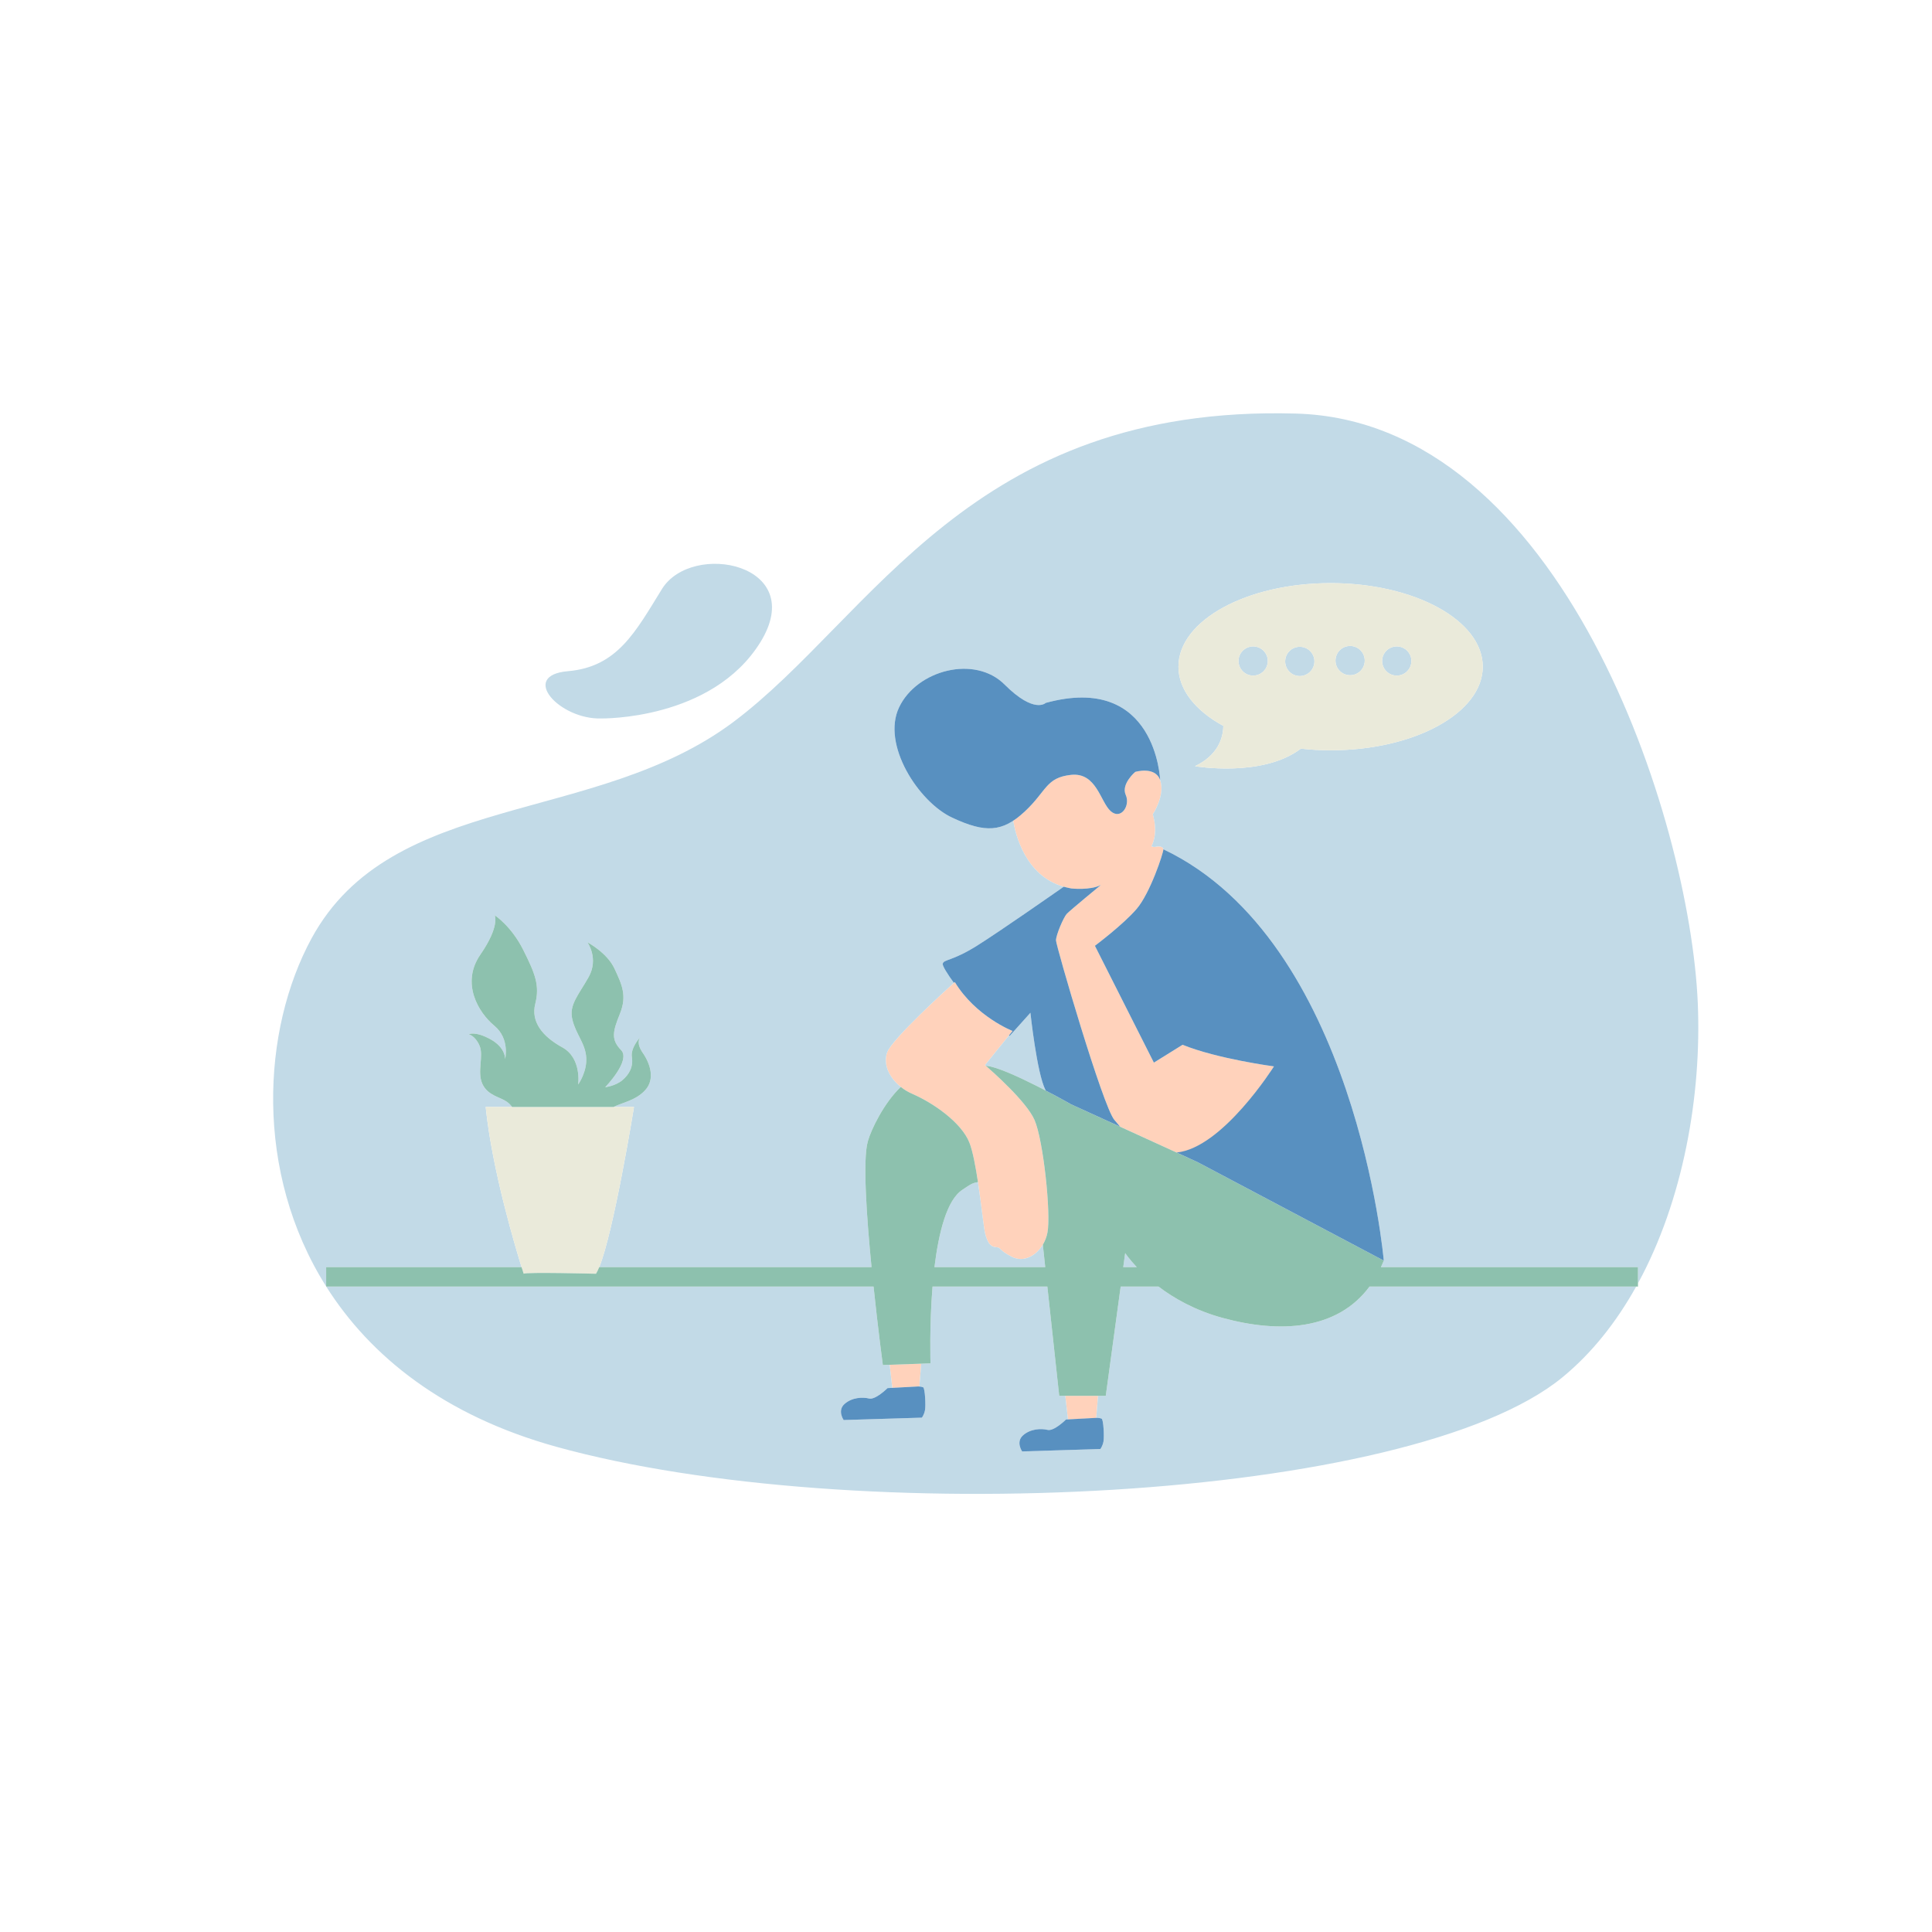 <?xml version="1.0" standalone="no"?>
<svg version="1.1" id="Layer_1" xmlns="http://www.w3.org/2000/svg" xmlns:xlink="http://www.w3.org/1999/xlink" x="0px" y="0px" viewBox="0 0 595.28 595.28" enable-background="new 0 0 595.28 595.28" xml:space="preserve">
<path id="color_x5F_5" fill="#FFD2BB" d="M392.521,328.574c0,0-16.639,26.787-30.019,26.531l-17.376-7.965
	c-0.595-0.68-1.191-1.389-1.758-2.069c-3.515-3.997-18-53.659-18-55.332s2.324-7.087,3.317-8.164
	c1.021-1.077,10.517-8.901,10.517-8.901c-3.26,1.73-9.099,1.078-9.099,1.078c-13.918-2.268-17.235-16.611-17.915-20.892
	c1.134-0.737,2.296-1.673,3.515-2.778c6.831-6.35,6.491-10.488,14.315-11.338c7.852-0.822,9.014,8.334,12.189,11.168
	c3.146,2.835,6.151-1.672,4.649-4.988c-1.502-3.346,2.92-7.088,2.92-7.088s6.123-1.842,7.682,2.495
	c1.644,4.763-2.268,10.573-2.268,10.573c1.842,6.265-0.425,9.836-0.425,9.836s0.595,0.34,1.276,0.17
	c0.652-0.17,2.324-0.254,2.409,0.766c0.085,0.992-4.082,13.578-8.249,18.396c-4.167,4.848-12.841,11.34-12.841,11.34l18.17,36
	l8.844-5.5C375.031,326.249,392.521,328.574,392.521,328.574L392.521,328.574z M318.197,343.994L318.197,343.994
	c0-0.028-0.028-0.057-0.057-0.113c-0.198-0.34-0.397-0.68-0.652-1.049c-0.028-0.057-0.057-0.113-0.085-0.17
	c-0.255-0.34-0.51-0.709-0.765-1.049c-0.057-0.086-0.085-0.143-0.142-0.199c-0.283-0.368-0.567-0.736-0.85-1.105
	c-0.057-0.057-0.113-0.113-0.17-0.197c-0.284-0.369-0.624-0.738-0.935-1.105c-0.028-0.058-0.085-0.114-0.142-0.171
	c-0.312-0.368-0.652-0.737-0.992-1.105c-0.028-0.028-0.057-0.057-0.085-0.085c-0.34-0.396-0.68-0.766-1.049-1.134
	c-0.057-0.057-0.113-0.113-0.17-0.17c-0.34-0.368-0.68-0.709-1.021-1.077c-0.057-0.057-0.142-0.143-0.198-0.227
	c-0.34-0.313-0.68-0.652-0.992-0.965c-0.085-0.084-0.17-0.17-0.255-0.254c-0.312-0.313-0.624-0.624-0.935-0.908
	c-0.085-0.084-0.142-0.141-0.227-0.197c-0.312-0.313-0.624-0.596-0.907-0.879c-0.057-0.057-0.113-0.113-0.17-0.143
	c-0.283-0.283-0.567-0.538-0.822-0.793c-0.057-0.029-0.085-0.057-0.113-0.086c-0.283-0.254-0.567-0.51-0.794-0.736
	c-0.057-0.028-0.085-0.085-0.142-0.113c-0.227-0.199-0.454-0.396-0.652-0.596c-0.057-0.028-0.085-0.057-0.142-0.113
	c-0.17-0.17-0.368-0.312-0.51-0.453c-0.028-0.029-0.057-0.057-0.085-0.086c-0.142-0.113-0.283-0.227-0.397-0.34
	c-0.17-0.142-0.255-0.198-0.255-0.198l8.504-10.517c0,0-11.339-4.422-17.802-15.08c0,0-19.162,17.178-20.835,21.656
	c-1.276,3.516,0.454,7.711,4.195,10.658c0.255,0.199,0.539,0.426,0.794,0.596c0.028,0.028,0.057,0.028,0.085,0.057
	c0.255,0.17,0.51,0.34,0.794,0.51c0.085,0.057,0.198,0.113,0.283,0.17c0.227,0.114,0.425,0.256,0.652,0.369
	c0.34,0.17,0.68,0.313,1.02,0.482c0,0,0,0,0.028,0c6.151,2.664,14.995,8.674,17.49,14.994l0,0c0.113,0.313,0.227,0.624,0.34,0.965
	c0.028,0.057,0.057,0.141,0.057,0.197c0.113,0.341,0.227,0.709,0.312,1.078c0.028,0.085,0.057,0.142,0.057,0.227
	c0.113,0.369,0.198,0.766,0.312,1.162c0,0.028,0,0.085,0.028,0.113c0.085,0.426,0.198,0.907,0.283,1.361
	c0.028,0.084,0.057,0.197,0.057,0.283c0.113,0.453,0.198,0.936,0.283,1.445c0.028,0.057,0.028,0.113,0.028,0.17
	c0.113,0.482,0.198,0.964,0.283,1.475c0,0.057,0.028,0.113,0.028,0.17c0.085,0.539,0.17,1.049,0.255,1.588
	c0.028,0.113,0.028,0.197,0.057,0.283c1.191,7.512,2.041,15.902,2.466,17.489c0.652,2.495,1.446,4.082,3.317,4.195
	c1.871,0.142,0.51,0.766,4.989,3.005c3.458,1.729,7.313-0.199,9.468-3.77c0.312-0.539,0.595-1.135,0.85-1.758
	c0.028-0.057,0.028-0.113,0.057-0.199c0.113-0.227,0.198-0.481,0.255-0.736c0.113-0.34,0.198-0.681,0.255-1.021
	c1.134-5.755-1.247-28.517-3.997-34.753C318.594,344.703,318.395,344.363,318.197,343.994L318.197,343.994z M274.94,427.616
	L274.94,427.616l7.965-0.425c0,0,0.142,0,0.368,0.027l0.567-7.029l-9.723,0.313L274.94,427.616z M329.054,437.339L329.054,437.339
	l8.702-0.454l0.567-6.803h-10.091L329.054,437.339z"></path>
<path id="color_x5F_4" fill="#c2dae7" d="M311.989,317.66L311.989,317.66c-0.023-0.008-7.494-2.929-13.758-9.73
	C304.504,314.741,311.989,317.66,311.989,317.66z M301.186,363.317c-0.037-0.242-0.074-0.486-0.112-0.727
	c-0.003-0.009-0.003-0.02-0.006-0.028C301.108,362.812,301.147,363.065,301.186,363.317z M322.476,380.816
	c-0.057,0.255-0.142,0.509-0.255,0.736c-0.029,0.086-0.029,0.142-0.057,0.199c-0.255,0.623-0.538,1.219-0.85,1.758
	c-2.155,3.571-6.01,5.499-9.468,3.77c-4.479-2.239-3.118-2.863-4.989-3.005c-1.871-0.113-2.665-1.7-3.317-4.195
	c-0.394-1.472-1.155-8.796-2.213-15.844c-1.982,0.255-2.833,1.077-4.788,2.352c-4.819,3.119-7.313,13.21-8.617,23.84h34.129
	l-0.737-6.916c0.652-1.105,1.162-2.354,1.417-3.714c0.213-1.079,0.302-2.756,0.288-4.81c0.014,2.053-0.075,3.729-0.288,4.808
	C322.674,380.135,322.589,380.476,322.476,380.816z M300.703,360.387c0.02,0.115,0.041,0.228,0.061,0.344
	c-0.001-0.004-0.001-0.008-0.002-0.012c0-0.057-0.028-0.113-0.028-0.17C300.725,360.493,300.712,360.442,300.703,360.387z
	 M304.765,329.28c-0.207-0.184-0.392-0.348-0.553-0.49c0.004,0.004,0.008,0.008,0.011,0.012c0.142,0.141,0.34,0.283,0.51,0.453
	C304.746,329.268,304.754,329.27,304.765,329.28z M350.257,390.426c-2.409-2.551-3.572-4.337-3.572-4.337l-0.595,4.337H350.257z
	 M305.524,329.961c0.001,0.001,0.002,0.002,0.003,0.003c0,0,0,0,0,0C305.526,329.963,305.525,329.962,305.524,329.961z
	 M299.645,355.229c0.117,0.473,0.231,0.967,0.343,1.483c-0.065-0.308-0.132-0.614-0.188-0.897c-0.028-0.028-0.028-0.085-0.028-0.113
	C299.726,355.541,299.686,355.388,299.645,355.229z M330.016,340.253c0,0-3.373-1.928-7.795-4.223l-0.113-0.227
	c-2.636-5.131-4.62-23.755-4.62-23.755l-6.378,7.114c0,0-0.084-0.056-0.222-0.138l-7.402,9.154c0,0,0.085,0.056,0.255,0.198
	c0,0,0,0,0,0c0.112,0.028,0.196,0.029,0.281,0.029C310.372,329.085,330.016,340.253,330.016,340.253 M185.28,221.367
	c0,0,34.072,0.624,49.011-23.499c14.91-24.151-21.09-31.294-30.331-16.384c-8.164,13.209-13.72,24.009-28.942,25.313
	C159.825,208.102,172.496,221.793,185.28,221.367z M415.992,208.045c2.495,0,4.507-2.014,4.507-4.508s-2.012-4.507-4.507-4.507
	c-2.494,0-4.507,2.013-4.507,4.507S413.498,208.045,415.992,208.045z M430.364,208.158c2.494,0,4.507-2.012,4.507-4.508
	c0-2.466-2.013-4.479-4.507-4.479c-2.494,0-4.507,2.013-4.507,4.479C425.857,206.145,427.869,208.158,430.364,208.158z
	 M400.487,208.3c2.494,0,4.507-2.041,4.507-4.507c0-2.495-2.013-4.508-4.507-4.508c-2.494,0-4.507,2.013-4.507,4.508
	C395.98,206.259,397.992,208.3,400.487,208.3z M426.366,388.413c0.001,0-8.503-98.503-67.916-126.737c0,0,0,0,0,0
	c-0.085-1.02-1.757-0.936-2.409-0.766c-0.681,0.17-1.276-0.17-1.276-0.17s2.267-3.571,0.425-9.836c0,0,3.912-5.81,2.268-10.573
	c-0.001-0.002-0.002-0.003-0.002-0.005c-0.008-0.205-1.297-33.046-35.263-23.75c0,0-3.487,3.516-12.671-5.668
	c-9.156-9.156-26.986-4.508-32.485,7.001c-5.499,11.509,5.982,29.169,16.328,34.016c8.491,3.966,13.508,4.428,18.825,0.948
	c0.644,4.041,3.625,16.944,15.547,20.349c-2.284,1.59-19.642,13.746-26.746,18.19c-7.625,4.762-10.12,4.139-10.517,5.498
	c-0.17,0.652,1.417,3.146,3.43,5.925c0.05-0.043,0.074-0.065,0.11-0.097c-1.869,1.684-19.079,17.265-20.661,21.499
	c-1.276,3.516,0.454,7.711,4.195,10.658c0.009,0.007,0.019,0.015,0.028,0.022c-0.009-0.008-0.02-0.014-0.029-0.022
	c-5.215,4.961-9.184,13.21-10.176,16.838c-1.559,5.64-0.397,22.876,1.162,38.693h-83.897c4.535-11.127,10.707-49.352,10.707-49.352
	h-6.293c2.636-1.36,6.888-1.984,9.808-5.244c2.976-3.345,1.559-7.994-0.822-11.451c-2.013-2.892-1.077-4.451-0.709-4.876
	c-0.567,0.624-3.061,3.543-2.636,6.208c0.482,2.977-0.822,5.357-2.976,7.143s-5.244,2.127-5.244,2.127s7.994-8.221,4.904-11.424
	c-3.118-3.232-2.636-5.613-0.368-11.197c2.268-5.584,0.595-9.043-1.672-13.918c-2.268-4.904-8.334-8.107-8.334-8.107
	s3.572,4.989,0.368,10.715c-3.232,5.727-6.094,8.561-5.017,13.097c1.077,4.535,4.054,7.37,4.28,11.792
	c0.255,4.394-2.495,8.221-2.495,8.221s1.191-8.107-4.876-11.452c-6.066-3.316-9.751-7.853-8.334-13.437
	c1.417-5.612,0-9.184-3.685-16.555c-3.685-7.398-8.816-10.715-8.816-10.715s1.672,3.316-4.422,12.133
	c-6.066,8.815-0.595,17.858,4.309,21.912c4.876,4.053,3.317,10.262,3.317,10.262s0.255-3.46-4.507-6.097
	c-4.762-2.607-6.69-1.53-6.69-1.53s2.041,0.454,3.345,3.571c1.304,3.09-0.822,7.966,0.822,11.65
	c1.672,3.714,5.499,4.055,7.625,5.613c0.68,0.481,1.162,1.02,1.559,1.559h-8.135c1.983,19.492,9.271,43.642,11.22,49.862
	c-0.052-0.16-0.106-0.328-0.165-0.51h-60.208v5.949c-22.247-35.262-19.802-79.125-4.479-107.288
	c24.69-45.354,87.335-34.667,129.997-66.671c42.69-32.003,72.879-97.852,173.339-94.988
	c82.006,2.324,121.351,124.979,123.761,181.644c1.218,28.571-4.532,60.829-18.426,86.339v-4.984h-79.201
	c0.312-0.653,0.596-1.332,0.879-2.013 M363.098,205.408c0,7.144,5.301,13.606,13.833,18.256c-0.085,3.968-1.786,9.042-8.731,12.415
	c0,0,20.75,3.601,32.627-5.414c2.976,0.341,6.038,0.511,9.156,0.511c25.88,0,46.885-11.537,46.885-25.768
	s-21.005-25.738-46.885-25.738S363.098,191.178,363.098,205.408z M386.115,208.158c2.494,0,4.507-2.012,4.507-4.508
	c0-2.466-2.013-4.479-4.507-4.479c-2.494,0-4.507,2.013-4.507,4.479C381.608,206.145,383.62,208.158,386.115,208.158z
	 M307.189,331.491c0.071,0.069,0.137,0.129,0.209,0.201c0.029,0.015,0.058,0.048,0.087,0.073
	C307.382,331.669,307.29,331.584,307.189,331.491z M421.973,396.406c-9.978,13.494-27.695,14.485-45.354,9.639
	c-8.391-2.297-14.91-6.01-19.672-9.639h-11.65l-4.592,33.676h-2.382l-0.565,6.784l0.168-0.009c0,0,0.935,0,1.501,0.255
	c0.567,0.255,0.85,5.584,0.567,7.058c-0.284,1.475-0.964,2.297-0.964,2.297l-24.094,0.736c0,0-2.04-2.92,0.284-4.96
	c2.296-2.041,5.584-2.154,7.54-1.673c1.985,0.51,5.698-3.203,5.698-3.203l0.596-0.032l-0.822-7.253h-1.87l-3.657-33.676h-35.376
	c-0.992,12.331-0.624,23.67-0.624,23.67l-8.18,0.284l5.315-0.171l-0.566,7.018c0.332,0.024,0.819,0.084,1.162,0.239
	c0.567,0.255,0.85,5.584,0.567,7.058c-0.284,1.475-0.964,2.297-0.964,2.297l-24.094,0.736c0,0-2.041-2.92,0.283-4.961
	c2.296-2.041,5.556-2.154,7.54-1.672c1.956,0.51,5.698-3.203,5.698-3.203l9.439-0.51l-7.965,0.425l-0.822-7.103l-2.096,0.073
	c0,0-1.474-10.913-2.863-24.18H100.515c13.56,21.477,36.279,39.76,70.847,49.352c91.332,25.313,262.999,17.15,309.997-21.345
	c9.164-7.51,16.716-17.129,22.774-28.007H421.973z M294.188,302.581c0,0,0-0.001-0.001-0.001c0,0-0.023,0.022-0.036,0.035
	C294.167,302.599,294.188,302.581,294.188,302.581z M278.342,335.491c-0.028-0.019-0.06-0.044-0.089-0.064
	c0.371,0.265,0.762,0.516,1.171,0.753c-0.069-0.041-0.142-0.081-0.203-0.122c-0.284-0.17-0.539-0.34-0.794-0.51
	C278.399,335.519,278.37,335.519,278.342,335.491z M312.103,336.342c-0.224-0.243-0.449-0.476-0.673-0.71
	c0.795,0.817,1.583,1.657,2.344,2.507c-0.124-0.136-0.241-0.272-0.366-0.408c-0.028-0.028-0.057-0.057-0.085-0.085
	c-0.34-0.396-0.68-0.766-1.049-1.134C312.216,336.455,312.16,336.399,312.103,336.342z M314.571,339.042
	c-0.01-0.012-0.021-0.023-0.03-0.035c-0.01-0.021-0.035-0.041-0.052-0.062C314.518,338.977,314.543,339.009,314.571,339.042z
	 M308.605,332.827c-0.216-0.207-0.421-0.399-0.63-0.597c0.167,0.159,0.328,0.312,0.5,0.484
	C308.524,332.746,308.564,332.789,308.605,332.827z M318.144,343.89c0.027,0.048,0.053,0.078,0.053,0.104
	c0.025,0.046,0.048,0.089,0.073,0.134C318.226,344.048,318.191,343.971,318.144,343.89z M317.476,342.809
	c0.004,0.008,0.008,0.016,0.012,0.023c0.021,0.031,0.038,0.059,0.058,0.09C317.521,342.883,317.502,342.847,317.476,342.809z"></path>
<path id="color_x5F_3" fill="#eaeada" d="M409.983,179.67c-25.88,0-46.885,11.508-46.885,25.738c0,7.144,5.301,13.606,13.833,18.256
	c-0.085,3.968-1.786,9.042-8.731,12.415c0,0,20.75,3.601,32.627-5.414c2.976,0.341,6.038,0.511,9.156,0.511
	c25.88,0,46.885-11.537,46.885-25.768S435.863,179.67,409.983,179.67L409.983,179.67z M161.356,392.467c0.567-0.566,22.28,0,22.28,0
	c4.564-7.144,11.707-51.393,11.707-51.393h-45.694C151.945,363.639,161.356,392.467,161.356,392.467L161.356,392.467z
	 M386.115,208.158L386.115,208.158c-2.495,0-4.507-2.013-4.507-4.508c0-2.466,2.013-4.479,4.507-4.479s4.507,2.013,4.507,4.479
	C390.622,206.146,388.609,208.158,386.115,208.158L386.115,208.158z M400.487,208.3L400.487,208.3c-2.495,0-4.507-2.041-4.507-4.507
	c0-2.495,2.013-4.508,4.507-4.508s4.507,2.013,4.507,4.508C404.994,206.259,402.981,208.3,400.487,208.3L400.487,208.3z
	 M415.992,208.045L415.992,208.045c-2.494,0-4.507-2.014-4.507-4.508s2.013-4.507,4.507-4.507c2.495,0,4.507,2.013,4.507,4.507
	S418.487,208.045,415.992,208.045L415.992,208.045z M430.364,208.158L430.364,208.158c-2.495,0-4.507-2.013-4.507-4.508
	c0-2.466,2.013-4.479,4.507-4.479s4.507,2.013,4.507,4.479C434.871,206.146,432.858,208.158,430.364,208.158L430.364,208.158z"></path>
<path id="color_x5F_2" fill="#8dc1ae" d="M151.123,320.211c-4.762-2.607-6.69-1.53-6.69-1.53s2.041,0.454,3.345,3.571
	c1.304,3.09-0.822,7.966,0.822,11.65c1.672,3.714,5.499,4.055,7.625,5.613c0.68,0.481,1.162,1.02,1.559,1.559h31.266
	c2.636-1.36,6.888-1.984,9.808-5.244c2.976-3.345,1.559-7.994-0.822-11.451c-2.013-2.892-1.077-4.451-0.709-4.876
	c-0.567,0.624-3.061,3.543-2.636,6.208c0.482,2.977-0.822,5.357-2.976,7.143c-2.154,1.786-5.244,2.127-5.244,2.127
	s7.994-8.221,4.904-11.424c-3.118-3.232-2.636-5.613-0.368-11.197c2.268-5.584,0.595-9.043-1.672-13.918
	c-2.268-4.904-8.334-8.107-8.334-8.107s3.572,4.989,0.368,10.715c-3.232,5.727-6.094,8.561-5.017,13.097
	c1.077,4.535,4.054,7.37,4.28,11.792c0.255,4.394-2.495,8.221-2.495,8.221s1.191-8.107-4.876-11.452
	c-6.066-3.316-9.751-7.853-8.334-13.437c1.417-5.612,0-9.184-3.685-16.555c-3.685-7.398-8.816-10.715-8.816-10.715
	s1.672,3.316-4.422,12.133c-6.066,8.815-0.595,17.858,4.309,21.912c4.876,4.053,3.317,10.262,3.317,10.262
	S155.885,322.848,151.123,320.211L151.123,320.211z M504.688,390.426v5.98h-82.715c-9.978,13.494-27.695,14.485-45.354,9.639
	c-8.391-2.297-14.91-6.01-19.672-9.639h-11.65l-4.592,33.676h-14.343l-3.657-33.676h-35.376c-0.992,12.331-0.624,23.67-0.624,23.67
	l-14.683,0.51c0,0-1.474-10.913-2.863-24.18H100.496v-5.98h60.208c0.425,1.304,0.652,2.041,0.652,2.041c0.567-0.566,22.28,0,22.28,0
	c0.312-0.51,0.652-1.191,0.992-2.041h83.905c-1.559-15.817-2.721-33.053-1.162-38.693c0.992-3.628,4.961-11.877,10.176-16.838
	c1.049,0.851,2.268,1.588,3.657,2.184c6.151,2.664,14.995,8.674,17.49,14.994c1.02,2.58,1.899,7.314,2.636,12.161
	c-1.984,0.255-2.835,1.077-4.791,2.353c-4.819,3.119-7.313,13.21-8.617,23.84h34.129l-0.737-6.916
	c0.652-1.105,1.162-2.354,1.417-3.714c1.134-5.755-1.247-28.517-3.997-34.753c-2.523-5.727-13.209-15.109-14.995-16.668
	c0.113,0.029,0.198,0.029,0.283,0.029c6.35,0.68,25.994,11.848,25.994,11.848l39.005,17.83l57.345,30.331
	c-0.283,0.681-0.567,1.36-0.879,2.013h79.201V390.426z M350.257,390.426L350.257,390.426c-2.409-2.551-3.572-4.337-3.572-4.337
	l-0.595,4.337H350.257z"></path>
<path id="color_x5F_1" fill="#5890c0" d="M293.365,251.925c-10.346-4.847-21.827-22.507-16.328-34.016s23.329-16.157,32.485-7.001
	c9.184,9.184,12.671,5.668,12.671,5.668c34.072-9.325,35.263,23.755,35.263,23.755c-1.559-4.337-7.682-2.495-7.682-2.495
	s-4.422,3.742-2.92,7.088c1.502,3.316-1.502,7.823-4.649,4.988c-3.175-2.834-4.337-11.99-12.189-11.168
	c-7.824,0.85-7.483,4.988-14.315,11.338C308.871,256.404,303.683,256.744,293.365,251.925L293.365,251.925z M282.905,427.191
	L282.905,427.191l-9.439,0.51c0,0-3.742,3.713-5.698,3.203c-1.984-0.482-5.244-0.369-7.54,1.672
	c-2.324,2.041-0.283,4.961-0.283,4.961l24.094-0.736c0,0,0.68-0.822,0.964-2.297c0.283-1.474,0-6.803-0.567-7.058
	S282.905,427.191,282.905,427.191L282.905,427.191z M325.368,289.739L325.368,289.739c0-1.673,2.324-7.087,3.317-8.164
	c1.021-1.077,10.517-8.901,10.517-8.901c-3.26,1.73-9.099,1.078-9.099,1.078c-0.822-0.143-1.616-0.34-2.353-0.539
	c-2.239,1.559-19.644,13.748-26.759,18.199c-7.625,4.762-10.12,4.139-10.517,5.498c-0.17,0.652,1.417,3.146,3.43,5.925
	c0.198-0.17,0.283-0.255,0.283-0.255c6.463,10.658,17.802,15.08,17.802,15.08l-1.106,1.361c0.142,0.084,0.227,0.141,0.227,0.141
	l6.378-7.114c0,0,1.984,18.624,4.62,23.755l0.113,0.227c4.422,2.295,7.795,4.223,7.795,4.223l15.109,6.889
	c-0.595-0.68-1.191-1.389-1.758-2.069C339.854,341.074,325.368,291.412,325.368,289.739L325.368,289.739z M337.926,436.857
	L337.926,436.857l-9.468,0.51c0,0-3.713,3.713-5.698,3.203c-1.956-0.481-5.244-0.368-7.54,1.673c-2.324,2.04-0.284,4.96-0.284,4.96
	l24.094-0.736c0,0,0.68-0.822,0.964-2.297c0.283-1.474,0-6.803-0.567-7.058C338.861,436.857,337.926,436.857,337.926,436.857
	L337.926,436.857z M358.449,261.676L358.449,261.676c0.085,0.992-4.082,13.578-8.249,18.396c-4.167,4.848-12.841,11.34-12.841,11.34
	l18.17,36l8.844-5.5c10.658,4.337,28.148,6.662,28.148,6.662s-15.817,25.171-29.991,26.531l6.491,2.977l57.345,30.331
	C426.367,388.413,417.863,289.909,358.449,261.676L358.449,261.676z"></path>
</svg>